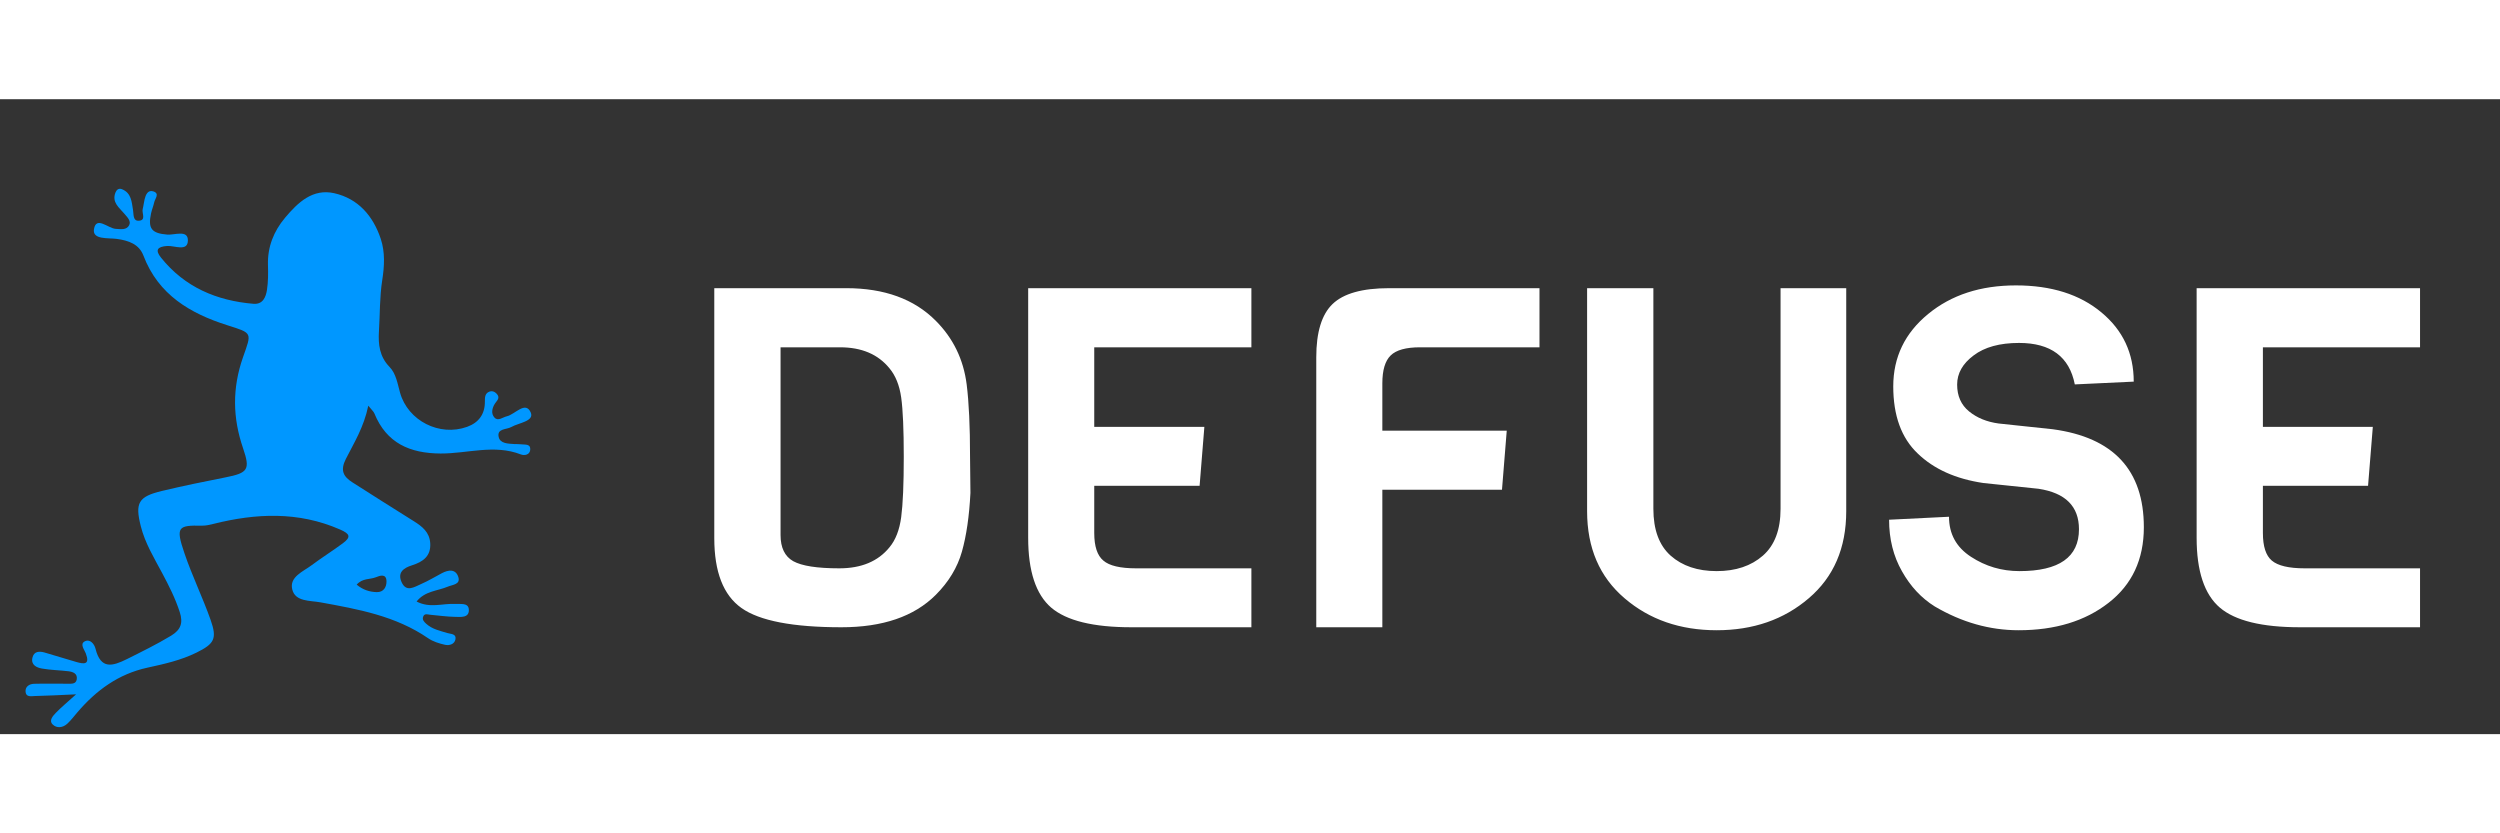 <?xml version="1.0" standalone="no"?>
<svg xmlns="http://www.w3.org/2000/svg"
    width="96"
    height="32"
    viewBox="0 0 126 32">
    <rect x="0" y="0" width="126" height="32" fill="#333333" stroke="none"/>
    <g fill="#0097ff"
       color="#ffffff"
       transform="translate(0 4) scale(0.28)">
        <svg width="100.0"
             height="100.0"
             x="0.0"
             y="0.0"
             viewBox="0 0 100 100">

            <path
                fill-rule="evenodd"
                clip-rule="evenodd"
                d="M66.292,40.878c-0.795,3.884-2.572,6.693-4.045,9.604  c-1.042,2.058-0.432,3.16,1.157,4.18c3.689,2.369,7.408,4.7,11.121,7.034c1.476,0.926,2.77,1.95,2.914,3.892  c0.178,2.387-1.341,3.413-3.26,4.016c-1.563,0.49-2.641,1.297-1.912,2.996c0.844,1.961,2.331,0.899,3.54,0.378  c1.275-0.554,2.473-1.282,3.707-1.936c1.199-0.639,2.504-0.813,2.981,0.675c0.434,1.358-1.046,1.376-1.895,1.739  c-1.851,0.787-4.11,0.763-5.615,2.674c2.406,1.259,4.703,0.306,6.937,0.439c0.949,0.056,2.393-0.273,2.468,1  c0.093,1.553-1.461,1.338-2.484,1.321c-1.492-0.024-2.982-0.244-4.472-0.378c-0.471-0.042-1.034-0.303-1.271,0.358  c-0.2,0.559,0.192,0.932,0.563,1.271c1.077,0.979,2.462,1.255,3.794,1.662c0.621,0.19,1.623,0.117,1.468,1.093  c-0.151,0.937-1.114,1.197-1.89,1.024c-1.054-0.237-2.163-0.581-3.038-1.183c-5.85-4.025-12.608-5.226-19.382-6.459  c-1.88-0.344-4.535-0.093-5.074-2.324c-0.546-2.265,1.943-3.201,3.492-4.361c1.831-1.373,3.786-2.585,5.622-3.953  c1.51-1.124,1.285-1.689-0.531-2.481c-7.498-3.27-15.076-2.924-22.761-1.005c-0.675,0.168-1.376,0.334-2.062,0.322  c-4.32-0.076-4.797,0.173-3.161,4.977c1.379,4.047,3.265,7.921,4.696,11.954c1.209,3.414,0.697,4.32-2.52,5.913  c-2.795,1.382-5.826,2.06-8.833,2.714c-5.231,1.139-9.232,4.081-12.622,8.046c-0.583,0.683-1.13,1.404-1.781,2.017  c-0.828,0.775-1.944,0.904-2.695,0.132c-0.677-0.695,0.082-1.521,0.611-2.07c0.953-0.985,2.019-1.86,3.635-3.323  c-3.025,0.134-5.218,0.261-7.414,0.305c-0.624,0.012-1.581,0.258-1.679-0.734c-0.096-0.965,0.667-1.443,1.531-1.468  c1.992-0.059,3.986,0.005,5.98-0.015c0.67-0.007,1.557,0.14,1.702-0.787c0.165-1.041-0.677-1.355-1.502-1.456  c-1.583-0.19-3.19-0.209-4.756-0.485c-0.981-0.17-2.035-0.66-1.715-1.981c0.277-1.146,1.247-1.171,2.179-0.907  c1.913,0.544,3.804,1.163,5.718,1.704c1.358,0.385,2.514,0.556,1.692-1.572c-0.246-0.642-1.083-1.639-0.211-2.119  c0.991-0.549,1.771,0.492,1.972,1.305c0.938,3.776,3.051,3.164,5.688,1.851c2.676-1.337,5.35-2.646,7.916-4.196  c1.78-1.078,2.177-2.321,1.562-4.233c-0.801-2.486-1.963-4.783-3.186-7.07c-1.452-2.719-3.066-5.362-3.833-8.409  c-1.051-4.18-0.462-5.32,3.81-6.343c3.772-0.901,7.576-1.685,11.383-2.433c4.118-0.81,4.54-1.388,3.216-5.257  c-1.873-5.464-1.965-10.789-0.012-16.368c1.57-4.484,1.785-4.308-2.84-5.776c-6.636-2.106-12.401-5.471-15.078-12.522  c-0.784-2.063-2.654-2.719-4.792-3.011c-1.531-0.21-4.434,0.183-4.113-1.753c0.4-2.424,2.544-0.137,3.91-0.056  c0.947,0.056,1.925,0.239,2.407-0.622c0.435-0.778-0.327-1.473-0.825-2.075c-0.938-1.126-2.331-2.058-1.619-3.853  c0.19-0.483,0.591-0.822,1.173-0.585c1.694,0.69,1.733,2.272,1.983,3.74c0.128,0.756-0.032,1.946,0.958,1.934  c1.495-0.017,0.587-1.361,0.784-2.104c0.151-0.575,0.199-1.18,0.343-1.758c0.202-0.81,0.572-1.727,1.544-1.429  c1.244,0.38,0.328,1.297,0.185,1.975c-0.144,0.681-0.426,1.329-0.573,2.009c-0.59,2.75,0.149,3.577,2.928,3.801  c1.317,0.105,3.712-0.912,3.708,1.031c-0.003,2.107-2.4,0.929-3.707,1.017c-1.812,0.122-2.231,0.727-1.123,2.109  c4.257,5.306,9.991,7.739,16.623,8.3c1.702,0.144,2.241-1.202,2.441-2.5c0.224-1.468,0.222-2.987,0.178-4.479  c-0.095-3.262,1.034-6.078,3.084-8.517c2.305-2.738,4.967-5.296,8.868-4.406c4.291,0.98,6.971,4.079,8.349,8.205  c0.807,2.416,0.655,4.972,0.272,7.422c-0.482,3.08-0.404,6.174-0.597,9.255c-0.145,2.307,0.102,4.528,1.901,6.376  c1.197,1.229,1.441,3.021,1.902,4.655c1.424,5.04,7.095,7.934,12.071,6.135c2.085-0.753,3.214-2.277,3.196-4.555  c-0.002-0.712-0.007-1.46,0.788-1.77c0.482-0.188,0.978-0.032,1.351,0.383c0.688,0.763,0.007,1.221-0.352,1.794  c-0.505,0.805-0.714,1.794-0.044,2.497c0.653,0.69,1.458-0.078,2.194-0.241c1.495-0.336,3.346-2.809,4.297-0.736  c0.751,1.636-2.136,1.892-3.497,2.67c-0.844,0.48-2.597,0.227-2.253,1.785c0.266,1.197,1.683,1.195,2.785,1.272  c0.397,0.029,0.802-0.012,1.194,0.044c0.727,0.105,1.851-0.161,1.688,1.073c-0.107,0.807-1,1.015-1.697,0.744  c-4.794-1.854-9.626-0.129-14.435-0.156c-5.51-0.034-9.724-1.855-11.91-7.22C67.252,41.937,66.936,41.681,66.292,40.878z   M64.204,73.093c1.112,0.943,2.324,1.309,3.6,1.348c1.238,0.037,1.779-0.907,1.765-1.934c-0.02-1.468-1.185-1.038-1.914-0.743  C66.584,72.195,65.26,71.896,64.204,73.093z"></path>
        </svg>
    </g>

    <path fill="white"
          fill-rule="nonzero"
          d="M12.89 8.62L12.89 8.62L12.91 10.46Q12.82 12.22 12.48 13.42Q12.14 14.62 11.16 15.60L11.16 15.60Q9.53 17.23 6.41 17.23L6.41 17.23Q2.74 17.23 1.37 16.26Q0 15.29 0 12.74L0 12.74L0 0.14L6.65 0.14Q9.53 0.14 11.16 1.78L11.16 1.78Q12.48 3.10 12.72 4.99L12.72 4.99Q12.89 6.34 12.89 8.62ZM8.83 13.20Q9.29 12.65 9.42 11.68Q9.55 10.70 9.55 8.64Q9.55 6.58 9.42 5.65Q9.29 4.73 8.83 4.18L8.83 4.18Q7.97 3.12 6.34 3.12L6.34 3.12L3.34 3.12L3.34 12.58Q3.34 13.54 3.98 13.90Q4.63 14.26 6.30 14.26Q7.97 14.26 8.83 13.20L8.83 13.20ZM27.07 14.26L27.07 17.23L21.02 17.23Q18.14 17.23 16.98 16.24Q15.82 15.24 15.82 12.72L15.82 12.72L15.82 0.14L27.07 0.14L27.07 3.12L19.15 3.12L19.15 7.13L24.70 7.13L24.46 10.10L19.15 10.10L19.15 12.48Q19.15 13.49 19.61 13.87Q20.06 14.26 21.26 14.26L21.26 14.26L27.07 14.26ZM41.59 0.14L41.59 3.12L35.57 3.12Q34.51 3.12 34.09 3.53Q33.67 3.94 33.67 4.94L33.67 4.94L33.67 7.32L39.94 7.32L39.70 10.30L33.67 10.30L33.67 17.23L30.34 17.23L30.34 3.62Q30.34 1.73 31.16 0.94Q31.99 0.14 34.01 0.14L34.01 0.14L41.59 0.14ZM53.74 0.14L57.05 0.14L57.05 11.38Q57.05 14.16 55.16 15.77Q53.28 17.38 50.52 17.38Q47.76 17.38 45.88 15.77Q43.99 14.16 43.99 11.38L43.99 11.38L43.99 0.14L47.33 0.14L47.33 11.26Q47.33 12.84 48.20 13.62Q49.08 14.40 50.52 14.40Q51.96 14.40 52.85 13.62Q53.74 12.84 53.74 11.26L53.74 11.26L53.74 0.14ZM72.05 12.19L72.05 12.19Q72.05 14.62 70.27 16.00Q68.50 17.38 65.74 17.38L65.74 17.38Q63.55 17.38 61.51 16.18L61.51 16.18Q60.50 15.55 59.86 14.41Q59.21 13.27 59.21 11.81L59.21 11.81L62.23 11.66Q62.23 12.96 63.34 13.68Q64.44 14.40 65.78 14.40L65.78 14.40Q68.78 14.40 68.78 12.29L68.78 12.29Q68.78 10.56 66.74 10.25L66.74 10.25L63.96 9.96Q61.87 9.65 60.65 8.47Q59.42 7.30 59.42 5.09Q59.42 2.88 61.18 1.44Q62.93 0 65.60 0Q68.28 0 69.91 1.36Q71.54 2.71 71.54 4.85L71.54 4.85L68.57 4.99Q68.16 2.90 65.76 2.90L65.76 2.90Q64.30 2.90 63.47 3.53Q62.64 4.15 62.64 5.00Q62.64 5.86 63.24 6.35Q63.84 6.84 64.73 6.96L64.73 6.96L67.46 7.25Q72.05 7.87 72.05 12.19ZM85.97 14.26L85.97 17.23L79.92 17.23Q77.04 17.23 75.88 16.24Q74.71 15.24 74.71 12.72L74.71 12.72L74.71 0.14L85.97 0.14L85.97 3.12L78.05 3.12L78.05 7.13L83.59 7.13L83.35 10.10L78.05 10.10L78.05 12.48Q78.05 13.49 78.50 13.87Q78.96 14.26 80.16 14.26L80.16 14.26L85.97 14.26Z"
          transform="translate(36, 9.384)">
    </path>
</svg>
